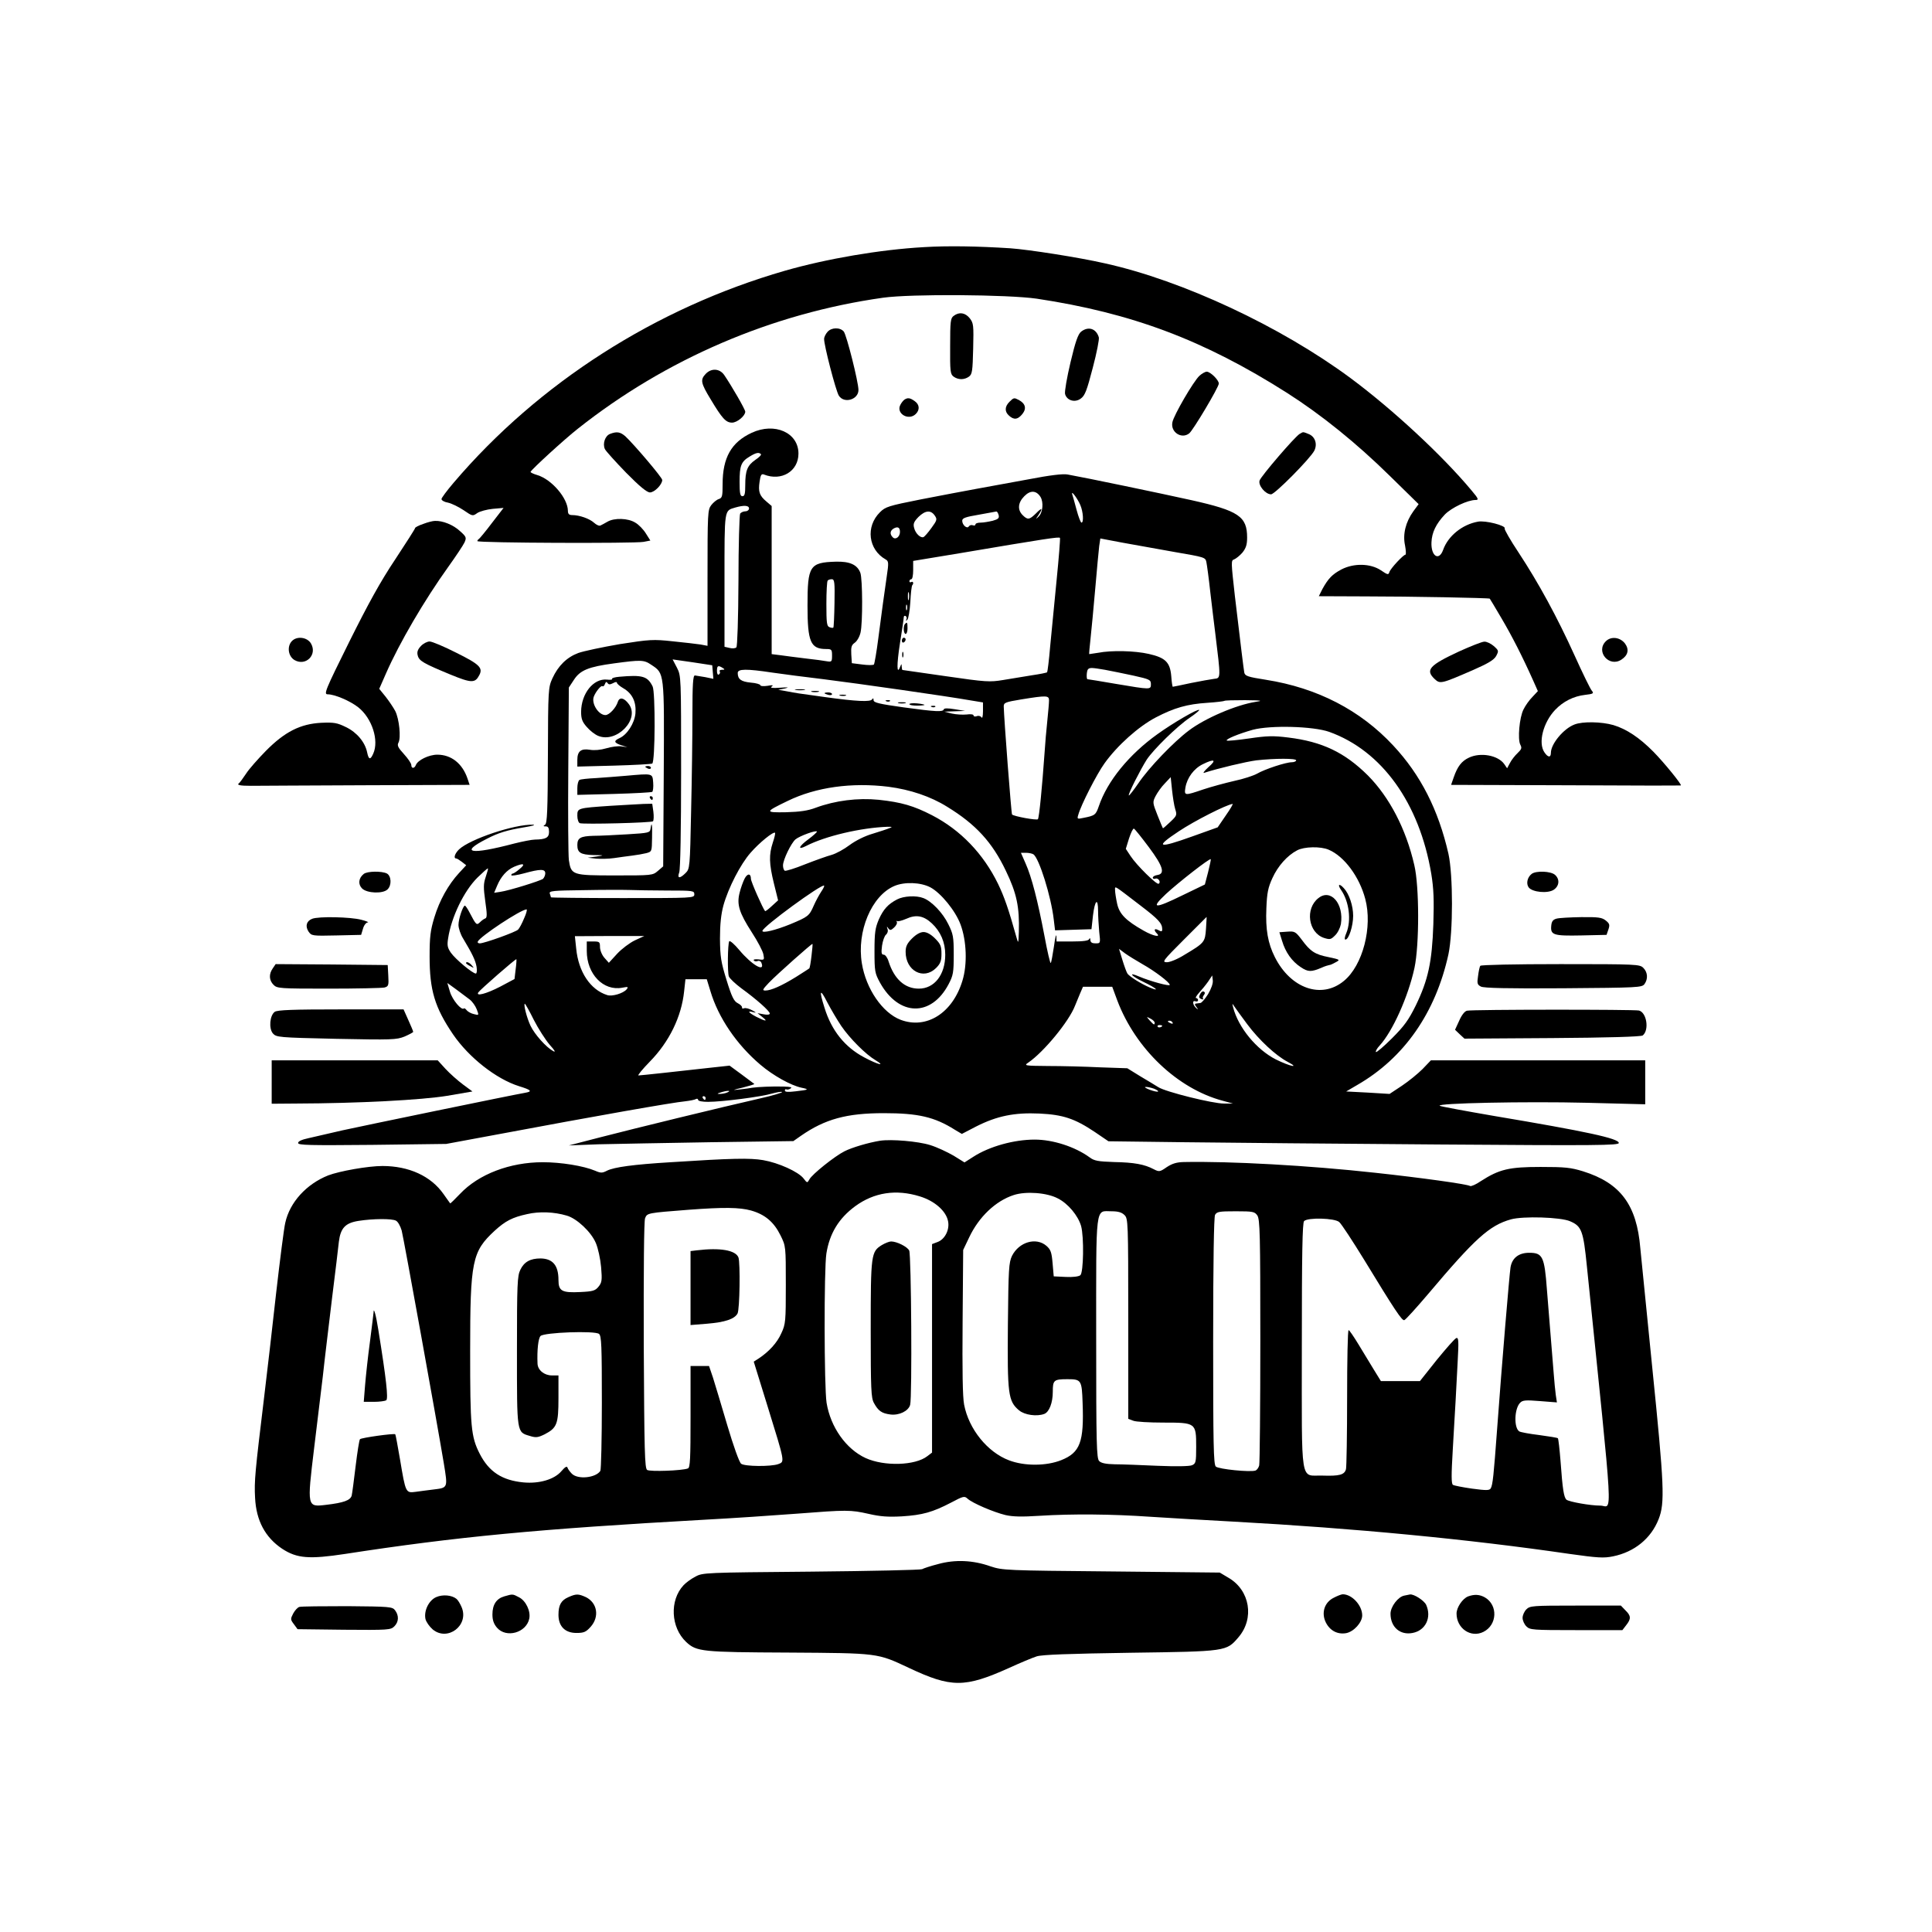 <?xml version="1.0" standalone="no"?>
<!DOCTYPE svg PUBLIC "-//W3C//DTD SVG 20010904//EN"
 "http://www.w3.org/TR/2001/REC-SVG-20010904/DTD/svg10.dtd">
<svg version="1.0" xmlns="http://www.w3.org/2000/svg"
 width="1024pt" height="1024pt" viewBox="0 0 1024 1024"
 preserveAspectRatio="xMidYMid meet">

<g transform="translate(0,1024) scale(0.1,-0.1)"
fill="#000000" stroke="none">
<path d="M4895 8930 c-230 -13 -512 -61 -735 -125 -683 -197 -1305 -594 -1756
-1124 -35 -41 -64 -80 -64 -86 0 -7 15 -16 34 -19 19 -4 56 -22 83 -40 47 -32
48 -33 73 -15 14 9 51 19 82 22 l57 5 -61 -79 c-33 -44 -65 -82 -69 -85 -5 -3
-9 -8 -9 -12 0 -10 834 -13 881 -4 l36 7 -24 38 c-13 21 -38 47 -56 57 -38 24
-111 26 -147 5 -14 -8 -30 -17 -37 -20 -7 -4 -22 3 -34 14 -24 22 -78 41 -116
41 -17 0 -23 6 -23 23 -1 67 -86 166 -162 189 -21 6 -37 14 -36 17 7 15 181
174 251 229 467 370 1029 611 1617 694 149 21 662 17 815 -5 504 -76 885 -219
1326 -499 182 -116 368 -266 546 -441 l152 -149 -28 -38 c-41 -57 -57 -122
-44 -181 5 -27 6 -49 2 -49 -11 0 -79 -73 -85 -92 -5 -16 -9 -15 -46 10 -55
36 -142 38 -208 4 -49 -26 -70 -48 -101 -104 l-19 -38 247 -1 c234 0 655 -8
659 -12 1 -1 29 -47 61 -102 55 -93 111 -202 170 -334 l24 -54 -29 -31 c-17
-17 -38 -47 -47 -66 -22 -42 -32 -159 -17 -187 9 -17 7 -24 -14 -44 -14 -13
-33 -37 -41 -53 l-15 -28 -15 22 c-33 47 -126 64 -188 34 -38 -18 -60 -46 -80
-104 l-14 -40 607 -2 c334 -2 609 -2 611 -1 6 4 -88 120 -145 178 -74 75 -143
121 -213 142 -63 18 -163 20 -206 3 -58 -22 -125 -103 -125 -150 0 -26 -15
-26 -34 2 -35 50 -7 159 57 226 42 44 97 72 158 79 44 5 48 8 36 22 -8 9 -49
93 -91 186 -93 205 -191 385 -297 546 -44 66 -77 124 -74 128 9 15 -103 44
-142 36 -83 -15 -158 -76 -184 -149 -22 -62 -65 -34 -62 39 2 53 24 98 71 148
35 36 121 77 163 77 18 0 15 7 -22 51 -156 187 -420 431 -641 595 -370 274
-890 517 -1301 608 -140 32 -404 73 -502 80 -172 11 -330 14 -460 6z"/>
<path d="M5055 8566 c-17 -12 -19 -28 -19 -161 -1 -134 1 -148 18 -161 25 -18
57 -18 82 0 17 13 19 29 22 148 3 124 2 135 -18 161 -24 30 -56 35 -85 13z"/>
<path d="M4386 8481 c-9 -10 -18 -27 -18 -37 -2 -29 62 -276 78 -301 28 -44
104 -21 104 30 0 42 -63 292 -78 310 -20 23 -65 22 -86 -2z"/>
<path d="M5730 8482 c-16 -13 -30 -52 -56 -162 -19 -80 -32 -155 -29 -168 9
-35 53 -48 84 -24 22 16 32 44 63 163 21 79 35 152 32 161 -14 47 -56 60 -94
30z"/>
<path d="M3740 8258 c-29 -31 -26 -48 27 -135 60 -100 80 -123 113 -123 27 0
70 36 70 58 0 12 -73 138 -112 195 -24 34 -68 37 -98 5z"/>
<path d="M6357 8248 c-32 -30 -136 -209 -143 -246 -11 -52 48 -91 89 -59 20
15 157 245 157 264 0 19 -45 63 -64 63 -8 0 -26 -10 -39 -22z"/>
<path d="M4794 8122 c-6 -4 -16 -16 -22 -28 -24 -46 44 -86 82 -48 22 22 20
50 -6 68 -25 18 -37 19 -54 8z"/>
<path d="M5350 8110 c-25 -25 -26 -52 -2 -73 26 -24 47 -21 71 9 23 29 16 55
-19 74 -25 13 -27 13 -50 -10z"/>
<path d="M3984 7946 c-108 -50 -154 -132 -154 -272 0 -64 -2 -73 -20 -79 -11
-3 -29 -18 -40 -32 -19 -25 -20 -39 -20 -386 l0 -360 -37 7 c-21 3 -87 11
-148 17 -103 11 -120 10 -280 -15 -93 -16 -192 -37 -220 -47 -61 -23 -106 -67
-137 -134 -22 -49 -23 -57 -24 -409 -1 -294 -4 -360 -15 -367 -11 -7 -10 -9 4
-9 12 0 17 -8 17 -29 0 -31 -17 -40 -75 -41 -16 0 -66 -10 -110 -21 -231 -61
-293 -50 -145 25 61 32 108 46 198 61 43 7 64 13 47 14 -97 3 -334 -76 -392
-131 -22 -21 -31 -48 -15 -48 4 0 17 -8 30 -18 l23 -18 -38 -41 c-57 -62 -104
-146 -131 -236 -21 -69 -25 -103 -25 -207 0 -178 27 -269 124 -412 84 -123
229 -237 350 -275 65 -20 73 -28 32 -35 -75 -13 -854 -174 -968 -199 -71 -17
-154 -35 -182 -42 -33 -7 -53 -16 -53 -25 0 -12 60 -13 393 -10 l392 5 275 51
c517 97 926 169 992 175 25 3 51 8 57 12 6 3 11 1 11 -4 0 -7 22 -11 53 -11
74 0 284 27 339 44 26 7 50 11 53 8 3 -3 -50 -19 -117 -34 -211 -48 -665 -159
-843 -205 l-170 -44 155 6 c85 2 353 7 595 11 l440 6 40 28 c128 89 243 120
439 120 183 0 269 -20 377 -88 l37 -22 77 40 c109 55 201 74 334 68 126 -6
188 -27 294 -98 l72 -49 400 -5 c220 -3 829 -8 1353 -12 834 -6 952 -5 952 8
0 24 -172 61 -660 143 -151 26 -281 50 -289 54 -24 14 456 24 780 16 l309 -8
0 117 0 116 -568 0 -568 0 -44 -46 c-25 -25 -74 -65 -110 -89 l-65 -43 -115 7
-115 6 58 34 c249 143 416 383 484 693 25 118 25 420 0 533 -53 232 -147 418
-293 574 -174 187 -402 305 -674 348 -96 15 -111 20 -115 38 -4 23 -18 137
-50 407 -20 179 -21 188 -4 193 10 4 30 20 44 36 19 24 25 42 25 80 0 112 -45
142 -295 198 -162 36 -565 120 -656 136 -24 5 -96 -4 -205 -25 -93 -17 -218
-40 -279 -51 -60 -11 -193 -36 -295 -56 -171 -34 -187 -39 -216 -68 -77 -76
-62 -198 30 -250 16 -9 17 -17 6 -90 -15 -106 -25 -174 -45 -330 -9 -71 -20
-133 -23 -137 -4 -4 -32 -4 -62 0 l-55 7 -3 47 c-2 38 1 49 18 61 12 8 26 32
31 54 12 51 11 285 -1 317 -16 43 -56 61 -130 59 -139 -4 -150 -22 -150 -233
0 -192 16 -230 99 -230 29 0 31 -3 31 -35 0 -32 -2 -34 -27 -30 -16 3 -66 10
-113 15 -47 6 -106 13 -132 17 l-48 6 0 393 0 392 -28 24 c-37 31 -44 52 -36
105 5 36 10 43 23 38 93 -37 183 17 183 111 0 111 -126 167 -248 110z m49
-113 c4 -3 -9 -17 -29 -30 -43 -30 -54 -57 -54 -134 0 -46 -3 -59 -15 -59 -12
0 -15 15 -15 76 0 86 8 107 53 134 34 21 49 24 60 13z m1482 -227 c17 -28 12
-83 -10 -104 -17 -16 -17 -16 -1 8 25 38 19 42 -13 9 -35 -34 -44 -36 -71 -9
-28 28 -25 66 9 100 32 33 64 31 86 -4z m211 -43 c15 -35 19 -93 6 -93 -4 0
-16 30 -26 68 -10 37 -20 74 -23 82 -7 25 28 -22 43 -57z m-1756 -18 c0 -8 -9
-15 -19 -15 -11 0 -23 -6 -28 -12 -4 -7 -9 -168 -9 -356 -1 -206 -6 -348 -11
-353 -6 -6 -22 -7 -37 -3 l-26 6 0 353 c0 383 -2 367 57 385 45 13 73 12 73
-5z m984 -37 c14 -20 13 -25 -17 -66 -18 -25 -37 -47 -43 -49 -16 -5 -42 20
-49 49 -6 22 -1 33 23 58 36 35 65 38 86 8z m339 2 c4 -16 -2 -22 -31 -30 -21
-5 -49 -10 -64 -10 -16 0 -28 -4 -28 -10 0 -5 -6 -7 -14 -4 -8 3 -17 0 -21 -6
-9 -15 -35 7 -35 30 0 14 17 20 88 32 48 9 90 16 93 17 4 0 9 -8 12 -19z
m-523 -89 c0 -26 -23 -44 -38 -29 -17 17 -15 35 5 47 22 12 33 5 33 -18z m830
-258 c-12 -120 -27 -277 -34 -350 -6 -73 -14 -134 -16 -136 -3 -3 -39 -10 -80
-16 -41 -7 -110 -18 -152 -25 -72 -12 -91 -11 -305 20 -125 18 -229 33 -230
33 -2 1 -3 9 -4 19 0 15 -1 15 -8 -2 -18 -47 -19 10 -1 125 11 68 20 130 20
137 0 7 5 10 10 7 6 -4 7 -12 4 -18 -5 -9 -4 -9 5 -2 6 6 13 48 16 94 2 46 7
86 10 89 9 9 5 23 -5 17 -5 -3 -10 -1 -10 4 0 6 5 11 10 11 6 0 10 22 10 48
l0 49 248 41 c455 77 527 88 530 81 2 -5 -6 -106 -18 -226z m627 151 c157 -27
162 -28 167 -53 3 -14 13 -87 21 -161 9 -74 20 -171 26 -215 30 -244 30 -239
-6 -243 -16 -2 -72 -12 -122 -22 -51 -11 -94 -20 -97 -20 -2 0 -6 25 -8 55 -6
75 -31 99 -119 119 -74 17 -198 20 -269 6 -25 -4 -46 -7 -47 -7 -1 1 2 38 7
82 5 44 16 163 25 265 9 102 18 203 21 226 l6 40 116 -22 c65 -12 190 -34 279
-50z m-1804 -270 c-1 -69 -4 -128 -6 -130 -2 -3 -12 -2 -21 2 -14 5 -16 24
-16 123 0 65 3 121 7 124 3 4 13 7 22 7 14 0 16 -17 14 -126z m394 19 c-3 -10
-5 -2 -5 17 0 19 2 27 5 18 2 -10 2 -26 0 -35z m-10 -55 c-3 -7 -5 -2 -5 12 0
14 2 19 5 13 2 -7 2 -19 0 -25z m-1029 -330 l3 -36 -43 9 c-24 4 -49 8 -55 9
-10 0 -13 -48 -13 -208 0 -115 -3 -345 -7 -512 -6 -299 -7 -305 -29 -327 -31
-31 -46 -30 -34 3 6 15 10 227 10 533 0 507 0 508 -22 552 l-23 44 105 -15
105 -16 3 -36z m-327 39 c71 -47 70 -35 67 -580 l-3 -489 -28 -24 c-28 -24
-31 -24 -228 -24 -227 0 -232 2 -244 82 -3 24 -5 239 -3 479 l3 435 27 41 c33
51 78 69 213 87 141 19 158 19 196 -7z m379 -17 c13 -8 12 -10 -3 -10 -10 0
-16 -4 -12 -9 3 -5 1 -12 -5 -16 -6 -4 -10 5 -10 19 0 28 6 31 30 16z m2026
-10 c32 -6 101 -20 152 -31 85 -19 92 -22 92 -45 0 -30 0 -30 -184 1 -81 14
-149 25 -152 25 -7 0 -5 46 3 53 9 9 19 9 89 -3z m-1762 -15 c55 -8 178 -24
271 -35 177 -22 660 -91 778 -112 l67 -11 0 -46 c0 -28 -4 -41 -8 -33 -5 7
-16 10 -25 6 -9 -3 -17 -2 -17 4 0 6 -16 8 -37 5 -21 -2 -56 0 -78 5 l-40 10
55 2 55 2 -55 9 c-37 6 -56 6 -58 -1 -5 -14 -38 -13 -214 11 -129 18 -158 25
-158 38 0 11 -3 12 -8 4 -9 -14 -81 -11 -247 12 -154 21 -152 21 -205 31 l-45
8 35 7 c25 6 18 7 -25 4 -43 -3 -55 -1 -45 6 11 8 5 9 -22 4 -21 -3 -38 -2
-38 3 0 5 -23 12 -51 14 -51 5 -69 18 -69 51 0 22 44 23 184 2z m1466 -147 c0
-13 -4 -61 -9 -108 -5 -47 -12 -125 -15 -175 -12 -170 -28 -340 -35 -347 -6
-7 -127 15 -137 25 -4 4 -43 513 -44 573 0 20 9 23 93 37 135 22 147 21 147
-5z m1095 -8 c-102 -16 -267 -86 -354 -152 -79 -59 -212 -197 -267 -279 -26
-38 -49 -67 -51 -65 -6 5 62 138 95 190 36 54 160 176 228 222 30 20 52 39 50
41 -7 8 -139 -69 -221 -128 -151 -108 -266 -249 -311 -382 -16 -46 -20 -50
-82 -62 -32 -7 -34 -6 -27 16 14 52 98 216 139 273 68 95 180 195 271 243 100
52 167 71 275 78 46 3 86 8 89 10 2 3 52 4 110 4 89 -1 98 -3 56 -9z m390
-159 c279 -100 478 -377 541 -752 13 -80 15 -138 11 -268 -7 -199 -27 -294
-93 -430 -38 -77 -61 -109 -126 -174 -43 -43 -82 -76 -85 -73 -4 3 5 19 19 34
69 75 152 260 185 412 26 122 26 432 -1 545 -44 192 -132 360 -246 475 -123
122 -242 179 -422 201 -80 10 -113 9 -208 -5 -62 -9 -115 -14 -118 -11 -7 7
63 36 138 57 94 25 320 19 405 -11z m-175 -151 c0 -5 -11 -10 -23 -10 -32 0
-144 -37 -185 -61 -18 -10 -72 -28 -120 -38 -48 -11 -122 -31 -164 -45 -100
-34 -102 -34 -95 10 9 52 45 101 93 124 61 30 74 23 29 -16 -22 -20 -32 -34
-22 -30 74 24 222 59 276 66 100 11 211 11 211 0z m-641 -259 c10 -31 8 -35
-26 -67 -20 -19 -37 -34 -39 -34 -1 0 -14 31 -29 69 -26 66 -27 69 -10 102 10
19 31 49 49 67 l31 33 7 -68 c4 -37 11 -83 17 -102z m-1520 119 c115 -15 223
-51 311 -106 152 -93 239 -188 311 -339 58 -120 73 -193 69 -325 -2 -61 -3
-63 -12 -30 -43 154 -65 216 -98 285 -78 160 -199 286 -350 364 -97 50 -162
69 -283 82 -111 11 -230 -4 -333 -42 -42 -16 -84 -22 -157 -24 -115 -2 -114 1
8 60 150 73 339 99 534 75z m1788 -152 l-43 -63 -134 -48 c-184 -66 -202 -59
-72 27 84 56 252 141 285 145 4 1 -12 -27 -36 -61z m-1782 -67 c-11 -5 -51
-18 -90 -30 -42 -12 -91 -37 -122 -60 -29 -22 -71 -45 -95 -52 -23 -6 -87 -29
-141 -50 -54 -22 -103 -37 -108 -34 -5 4 -9 16 -9 28 0 30 43 118 66 138 21
18 114 52 114 41 -1 -4 -21 -22 -45 -40 -52 -38 -60 -60 -13 -36 103 53 291
97 433 102 25 0 26 -1 10 -7z m1374 -101 c76 -102 88 -142 44 -148 -13 -2 -23
-8 -23 -14 0 -5 6 -8 14 -5 15 6 31 -19 17 -27 -10 -7 -117 98 -149 147 l-25
38 17 55 c10 30 21 54 26 52 5 -2 40 -46 79 -98z m-1993 24 c-21 -64 -20 -111
6 -217 l22 -89 -33 -30 c-18 -17 -34 -29 -36 -27 -11 12 -75 156 -75 171 0 30
-19 30 -34 0 -8 -16 -20 -49 -26 -74 -16 -62 -2 -106 65 -210 30 -46 58 -99
61 -116 6 -30 5 -31 -25 -27 -17 2 -29 0 -26 -5 3 -5 12 -7 20 -4 8 4 18 -1
21 -10 20 -52 -52 -10 -118 69 -25 30 -49 51 -53 46 -8 -15 -10 -163 -2 -186
4 -11 34 -39 66 -63 80 -58 151 -121 151 -134 0 -6 -13 -8 -32 -4 l-33 6 25
-20 c32 -25 20 -25 -30 0 -44 23 -52 35 -17 25 17 -4 16 -2 -6 10 -16 9 -35
14 -43 11 -7 -3 -13 -1 -11 4 1 6 -9 16 -23 23 -20 10 -32 34 -59 122 -30 97
-34 123 -35 220 0 77 6 130 18 175 26 94 91 220 144 280 46 53 121 114 130
106 2 -3 -3 -26 -12 -52z m2947 -38 c82 -35 162 -143 193 -260 40 -149 -13
-353 -113 -435 -118 -98 -282 -41 -366 126 -37 73 -50 147 -45 259 3 81 9 110
32 160 29 64 79 120 131 147 37 20 125 22 168 3z m-1566 -24 c30 -19 94 -223
108 -345 l7 -58 96 3 97 3 8 73 c10 82 27 97 27 23 0 -26 3 -76 6 -110 7 -61
7 -61 -20 -61 -18 0 -26 5 -27 18 0 10 -3 12 -6 5 -3 -9 -31 -13 -89 -13 l-84
0 -1 28 c-1 15 -7 -10 -13 -55 -7 -46 -14 -85 -17 -87 -3 -3 -18 61 -33 142
-36 189 -68 313 -100 385 l-25 57 27 0 c15 0 33 -4 39 -8z m926 -95 l-17 -65
-116 -56 c-153 -75 -174 -73 -90 6 66 61 231 190 237 184 2 -2 -5 -32 -14 -69z
m-3648 18 c-16 -14 -33 -25 -37 -25 -5 0 -8 -4 -8 -9 0 -4 30 0 67 10 87 24
113 24 113 0 0 -10 -6 -23 -12 -29 -15 -11 -178 -62 -226 -69 l-33 -5 16 38
c20 48 51 83 90 100 49 21 63 16 30 -11z m-181 -44 c-12 -36 -12 -55 -2 -128
10 -69 10 -87 0 -91 -7 -2 -19 -11 -28 -20 -18 -17 -20 -16 -55 51 -10 20 -22
37 -25 37 -10 0 -34 -70 -34 -102 0 -18 11 -51 25 -73 49 -82 65 -115 71 -150
3 -20 1 -35 -4 -35 -17 0 -108 76 -132 110 -18 26 -21 39 -15 76 17 113 84
252 156 323 29 28 53 50 55 48 2 -1 -4 -22 -12 -46z m2357 -54 c56 -30 133
-124 160 -197 32 -86 37 -211 10 -298 -52 -172 -191 -259 -328 -207 -96 37
-183 164 -205 299 -28 169 51 358 172 410 54 23 139 20 191 -7z m-579 -24
c-10 -15 -28 -48 -39 -73 -24 -55 -30 -59 -123 -98 -81 -33 -150 -49 -149 -36
1 22 315 251 327 240 2 -3 -5 -17 -16 -33z m1692 -72 c96 -73 116 -95 116
-126 0 -13 -4 -14 -20 -5 -22 12 -27 1 -8 -18 22 -22 -21 -13 -70 15 -96 54
-129 89 -141 143 -6 28 -11 60 -11 72 0 24 -11 30 134 -81z m-2506 79 c135 0
142 -1 142 -20 0 -20 -7 -20 -380 -20 -209 0 -380 2 -380 4 0 2 -3 11 -6 20
-5 14 16 16 178 18 100 2 210 2 243 1 33 -1 124 -3 203 -3z m-760 -147 c-11
-27 -25 -53 -32 -60 -12 -13 -179 -73 -203 -73 -8 0 -13 4 -11 9 10 26 229
171 259 171 4 0 -1 -21 -13 -47z m3614 -55 c-5 -71 -7 -75 -113 -138 -36 -23
-78 -40 -94 -40 -28 0 -22 8 90 120 66 66 120 120 120 120 1 0 -1 -28 -3 -62z
m-3027 -62 c-27 -13 -70 -45 -94 -71 l-44 -48 -24 27 c-13 15 -23 40 -23 57 0
27 -3 29 -35 29 l-35 0 0 -50 c0 -123 88 -214 188 -195 31 6 34 5 23 -9 -18
-21 -77 -39 -103 -30 -89 28 -152 123 -164 246 l-7 66 184 1 184 0 -50 -23z
m936 -83 c-4 -35 -9 -64 -12 -66 -2 -2 -34 -22 -70 -45 -76 -47 -133 -72 -162
-72 -18 0 -16 5 18 41 42 44 228 209 231 206 2 -1 -1 -30 -5 -64z m1754 -43
c66 -37 145 -97 145 -110 0 -9 -103 19 -162 44 -62 27 -43 3 22 -28 67 -32 92
-54 34 -30 -45 19 -110 59 -119 75 -4 6 -16 38 -26 71 l-18 59 32 -24 c18 -13
59 -38 92 -57z m-3322 -28 l-6 -51 -77 -41 c-74 -38 -129 -52 -115 -30 9 14
199 180 202 176 1 -1 0 -25 -4 -54z m3670 -131 c-16 -25 -34 -47 -41 -47 -7
-1 -17 -2 -23 -3 -8 -1 -7 -7 2 -18 11 -15 11 -16 -1 -6 -19 17 -22 43 -4 36
8 -3 14 0 14 6 0 6 -5 11 -10 11 -6 0 1 12 15 28 14 15 36 42 48 59 l22 33 3
-26 c2 -16 -8 -44 -25 -73z m-2638 17 c42 -142 140 -285 265 -391 68 -58 162
-110 218 -122 43 -9 39 -11 -30 -19 -41 -5 -58 -4 -58 4 0 6 4 9 8 6 4 -2 14
-1 22 5 11 6 0 9 -35 10 -56 2 -142 -2 -167 -6 -9 -2 -38 -6 -65 -9 -45 -5
-44 -4 15 10 35 9 62 17 60 19 -2 2 -32 24 -67 50 l-64 47 -101 -11 c-160 -18
-370 -41 -382 -41 -6 0 21 33 60 73 103 105 168 238 182 373 l7 64 56 0 57 0
19 -62z m-1275 -46 c14 -11 30 -34 37 -52 12 -32 12 -32 -15 -25 -15 3 -32 13
-38 20 -6 8 -13 13 -15 10 -13 -12 -61 45 -74 88 l-14 47 47 -34 c26 -19 58
-44 72 -54z m3432 -5 c97 -256 319 -467 558 -531 l55 -15 -47 0 c-57 -1 -311
62 -349 87 -15 9 -58 36 -96 58 l-68 42 -145 5 c-80 4 -203 7 -275 7 -125 1
-129 2 -105 18 81 55 216 218 248 302 6 14 17 42 26 63 l16 37 78 0 77 0 27
-73z m-1463 -135 c45 -66 130 -151 181 -181 58 -35 13 -24 -60 15 -102 54
-173 142 -210 263 -30 94 -24 105 15 28 20 -38 53 -94 74 -125z m-1630 33 c24
-47 62 -106 84 -132 28 -31 34 -42 19 -34 -37 20 -98 88 -120 134 -20 42 -39
117 -30 117 2 0 24 -38 47 -85z m3782 -24 c62 -83 151 -166 214 -199 68 -36
12 -24 -63 13 -102 52 -198 168 -226 275 -6 23 -5 23 6 6 7 -11 38 -53 69 -95z
m-491 9 c0 -15 -5 -12 -26 11 -19 22 -19 22 4 10 12 -6 22 -16 22 -21z m95 0
c3 -6 -1 -7 -9 -4 -18 7 -21 14 -7 14 6 0 13 -4 16 -10z m-55 -16 c0 -8 -19
-13 -24 -6 -3 5 1 9 9 9 8 0 15 -2 15 -3z m-44 -334 c15 -6 25 -13 22 -15 -3
-3 -22 1 -44 9 -21 8 -31 15 -22 15 9 1 29 -4 44 -9z m-2261 -20 c-11 -5 -29
-8 -40 -8 -16 0 -15 2 5 8 34 11 60 11 35 0z m-115 -30 c0 -5 -2 -10 -4 -10
-3 0 -8 5 -11 10 -3 6 -1 10 4 10 6 0 11 -4 11 -10z"/>
<path d="M4797 6933 c-11 -10 -8 -53 3 -53 6 0 10 14 10 30 0 31 -2 35 -13 23z"/>
<path d="M4780 6844 c0 -8 5 -12 10 -9 6 3 10 10 10 16 0 5 -4 9 -10 9 -5 0
-10 -7 -10 -16z"/>
<path d="M4782 6770 c0 -14 2 -19 5 -12 2 6 2 18 0 25 -3 6 -5 1 -5 -13z"/>
<path d="M3282 6653 c-23 -2 -40 -7 -38 -11 3 -5 -10 -6 -27 -4 -72 7 -136
-74 -137 -170 0 -38 6 -54 30 -81 16 -19 43 -40 60 -47 98 -41 223 88 163 168
-25 34 -49 39 -58 13 -10 -33 -46 -71 -66 -71 -37 0 -75 61 -62 97 10 27 40
63 46 56 4 -3 10 2 13 11 5 13 9 14 14 6 6 -9 13 -9 29 -1 12 7 21 8 21 2 0
-5 15 -18 34 -29 48 -28 69 -73 64 -133 -5 -53 -44 -113 -84 -131 -33 -15 -30
-25 9 -38 l32 -10 -31 4 c-17 3 -53 -2 -80 -10 -30 -9 -64 -12 -87 -8 -48 8
-67 -8 -67 -54 l0 -35 193 5 c107 3 198 8 204 11 16 10 17 380 2 409 -27 54
-53 62 -177 51z"/>
<path d="M3420 6176 c0 -2 7 -6 15 -10 8 -3 15 -1 15 4 0 6 -7 10 -15 10 -8 0
-15 -2 -15 -4z"/>
<path d="M3315 6128 c-44 -4 -114 -9 -156 -12 -42 -2 -82 -6 -88 -10 -6 -4
-11 -23 -11 -43 l0 -36 194 5 c107 3 198 8 203 11 4 3 7 25 5 49 -4 50 0 49
-147 36z"/>
<path d="M3445 6010 c3 -5 8 -10 11 -10 2 0 4 5 4 10 0 6 -5 10 -11 10 -5 0
-7 -4 -4 -10z"/>
<path d="M3235 5969 c-175 -12 -175 -12 -175 -53 0 -19 6 -36 13 -39 20 -7
380 2 388 10 4 5 5 27 2 51 l-6 42 -46 -1 c-25 -1 -104 -6 -176 -10z"/>
<path d="M3448 5848 c-3 -22 -9 -23 -123 -30 -66 -4 -147 -8 -180 -8 -68 -2
-85 -11 -85 -49 0 -40 17 -51 85 -53 60 -1 60 -1 15 -8 l-45 -6 45 -5 c25 -2
68 -1 95 3 28 4 70 10 95 13 25 3 59 9 75 13 30 8 30 9 31 80 2 72 -2 93 -8
50z"/>
<path d="M4218 6583 c12 -2 32 -2 45 0 12 2 2 4 -23 4 -25 0 -35 -2 -22 -4z"/>
<path d="M4303 6573 c9 -2 25 -2 35 0 9 3 1 5 -18 5 -19 0 -27 -2 -17 -5z"/>
<path d="M4370 6566 c0 -2 9 -6 20 -9 11 -3 20 -1 20 4 0 5 -9 9 -20 9 -11 0
-20 -2 -20 -4z"/>
<path d="M4453 6553 c9 -2 23 -2 30 0 6 3 -1 5 -18 5 -16 0 -22 -2 -12 -5z"/>
<path d="M4698 6523 c7 -3 16 -2 19 1 4 3 -2 6 -13 5 -11 0 -14 -3 -6 -6z"/>
<path d="M4763 6513 c9 -2 25 -2 35 0 9 3 1 5 -18 5 -19 0 -27 -2 -17 -5z"/>
<path d="M4820 6508 c0 -5 18 -8 40 -8 22 0 40 2 40 4 0 2 -18 6 -40 8 -22 2
-40 0 -40 -4z"/>
<path d="M4938 6493 c7 -3 16 -2 19 1 4 3 -2 6 -13 5 -11 0 -14 -3 -6 -6z"/>
<path d="M7108 5523 c43 -62 55 -162 28 -228 -9 -20 -11 -35 -5 -35 18 0 41
73 41 126 0 53 -21 116 -49 146 -25 28 -36 21 -15 -9z"/>
<path d="M6988 5480 c-72 -56 -54 -183 29 -211 32 -10 37 -9 59 13 14 13 27
40 31 60 17 108 -54 190 -119 138z"/>
<path d="M6823 5302 l-42 -3 14 -45 c18 -61 52 -109 99 -140 39 -26 55 -27
113 -2 15 7 33 12 38 13 6 0 21 7 35 15 24 13 23 14 -38 27 -72 14 -97 30
-143 93 -32 42 -37 45 -76 42z"/>
<path d="M2470 5135 c0 -2 10 -10 23 -16 20 -11 21 -11 8 4 -13 16 -31 23 -31
12z"/>
<path d="M4755 5473 c-48 -25 -72 -51 -97 -106 -19 -45 -23 -69 -23 -167 0
-109 2 -118 29 -168 100 -180 272 -183 364 -8 24 46 27 61 27 156 0 95 -3 110
-29 162 -29 60 -89 122 -132 138 -38 15 -105 11 -139 -7z m184 -127 c46 -43
71 -100 71 -166 0 -107 -58 -180 -140 -180 -74 0 -130 50 -160 143 -6 21 -18
37 -26 37 -12 0 -14 9 -9 48 4 26 13 52 21 58 8 7 12 19 8 30 -5 15 -4 16 4 4
9 -12 14 -12 31 4 11 10 18 24 14 30 -3 6 -3 8 1 4 4 -3 26 2 49 12 52 24 92
17 136 -24z"/>
<path d="M4834 5266 c-26 -26 -34 -42 -34 -71 0 -101 95 -151 161 -86 24 24
29 38 29 76 0 40 -5 52 -34 81 -22 22 -44 34 -61 34 -17 0 -39 -12 -61 -34z"/>
<path d="M6361 4971 c-8 -15 -7 -20 6 -26 10 -3 14 -3 10 1 -4 4 -2 13 4 20 6
8 7 14 0 18 -6 4 -15 -2 -20 -13z"/>
<path d="M3233 7940 c-26 -10 -40 -52 -27 -80 5 -11 56 -67 112 -125 73 -74
111 -105 127 -105 24 0 65 42 65 66 0 13 -148 187 -196 232 -27 23 -45 26 -81
12z"/>
<path d="M6888 7940 c-26 -16 -204 -223 -212 -247 -8 -26 31 -73 61 -73 20 0
206 188 229 231 18 36 4 76 -31 89 -31 12 -26 12 -47 0z"/>
<path d="M2243 7463 c-24 -8 -43 -18 -43 -22 0 -4 -48 -79 -106 -167 -77 -115
-143 -235 -243 -436 -128 -258 -136 -278 -114 -278 37 0 119 -35 162 -69 73
-58 111 -176 79 -246 -15 -34 -24 -32 -32 7 -11 54 -54 106 -112 134 -47 23
-63 26 -132 23 -110 -6 -192 -47 -293 -149 -42 -43 -90 -97 -105 -121 -16 -24
-33 -47 -37 -50 -14 -10 4 -14 63 -14 30 0 303 2 607 3 l552 2 -11 33 c-27 80
-86 127 -160 127 -45 0 -104 -29 -114 -55 -8 -20 -24 -19 -24 0 0 9 -18 35
-39 58 -32 35 -37 46 -29 61 14 26 4 125 -17 167 -10 19 -33 53 -51 76 l-34
42 36 82 c71 162 204 389 331 566 40 56 78 113 85 128 11 25 10 30 -24 60 -35
33 -92 56 -133 54 -11 0 -39 -7 -62 -16z"/>
<path d="M1546 6841 c-26 -29 -18 -81 16 -100 59 -33 120 28 87 87 -19 35 -76
43 -103 13z"/>
<path d="M8511 6841 c-55 -55 18 -140 83 -97 35 23 42 53 19 85 -26 34 -74 40
-102 12z"/>
<path d="M2231 6816 c-17 -18 -22 -32 -17 -50 7 -29 30 -42 175 -102 110 -45
129 -45 151 -3 21 39 2 58 -121 119 -65 33 -129 60 -142 60 -13 0 -34 -11 -46
-24z"/>
<path d="M7733 6787 c-157 -73 -180 -98 -129 -146 29 -27 34 -26 202 47 82 36
112 54 124 75 14 27 14 29 -13 53 -15 13 -38 24 -50 23 -12 0 -72 -24 -134
-52z"/>
<path d="M1928 5608 c-28 -22 -31 -55 -9 -77 26 -26 111 -29 135 -5 23 22 20
71 -3 84 -27 14 -104 13 -123 -2z"/>
<path d="M8118 5608 c-23 -18 -30 -51 -16 -71 19 -26 101 -34 133 -13 30 20
33 56 7 79 -22 20 -101 23 -124 5z"/>
<path d="M1654 5370 c-30 -12 -37 -39 -19 -67 16 -23 18 -24 148 -21 l131 3
10 33 c5 18 16 32 25 33 9 0 -6 7 -34 14 -55 15 -228 19 -261 5z"/>
<path d="M8250 5371 c-19 -5 -26 -15 -28 -37 -5 -50 11 -55 159 -52 l134 3 10
29 c8 24 6 31 -14 47 -20 16 -39 19 -130 18 -58 -1 -117 -4 -131 -8z"/>
<path d="M1446 5108 c-22 -31 -20 -64 4 -88 19 -19 33 -20 293 -20 149 0 282
3 295 6 21 6 23 11 20 63 l-3 56 -297 3 -297 2 -15 -22z"/>
<path d="M7846 5121 c-4 -5 -9 -30 -12 -54 -6 -39 -4 -46 15 -56 15 -8 141
-11 437 -9 398 3 416 4 430 22 20 28 17 63 -6 86 -19 19 -33 20 -439 20 -244
0 -422 -4 -425 -9z"/>
<path d="M1456 4877 c-26 -19 -32 -87 -10 -114 19 -21 27 -22 336 -29 296 -6
319 -5 362 12 25 11 46 22 46 25 0 4 -12 32 -26 63 l-25 56 -333 0 c-255 0
-336 -3 -350 -13z"/>
<path d="M7775 4883 c-12 -3 -28 -23 -41 -53 l-22 -48 25 -24 25 -23 466 3
c288 2 471 7 479 14 35 29 21 121 -20 132 -25 6 -881 6 -912 -1z"/>
<path d="M1440 4505 l0 -115 128 1 c332 1 668 19 802 41 l134 23 -50 37 c-28
21 -70 58 -93 83 l-41 45 -440 0 -440 0 0 -115z"/>
<path d="M4665 4194 c-62 -10 -150 -36 -189 -56 -52 -26 -172 -122 -186 -149
-11 -20 -12 -20 -31 5 -28 36 -133 83 -214 97 -70 12 -165 10 -490 -11 -198
-12 -300 -26 -338 -45 -25 -13 -33 -13 -63 0 -62 26 -181 45 -277 45 -174 0
-340 -63 -439 -168 -28 -29 -51 -52 -52 -50 -2 2 -17 24 -35 49 -67 96 -184
149 -324 149 -76 0 -228 -27 -288 -50 -115 -46 -203 -142 -227 -251 -7 -29
-28 -196 -48 -369 -19 -173 -48 -423 -64 -555 -48 -397 -53 -444 -48 -534 6
-121 54 -210 144 -270 78 -51 143 -56 334 -27 590 91 1023 132 1900 181 151 8
372 23 490 32 270 21 287 21 385 -1 61 -14 102 -17 175 -13 110 7 163 22 261
73 64 34 71 36 87 21 26 -24 139 -72 201 -87 39 -9 88 -10 180 -4 175 11 386
9 586 -5 94 -6 294 -18 445 -26 639 -35 1245 -93 1779 -171 149 -21 181 -23
230 -13 114 23 202 95 242 197 34 86 30 177 -34 807 -31 308 -59 592 -63 630
-19 229 -105 345 -304 407 -65 20 -96 23 -225 23 -166 0 -218 -12 -316 -75
-26 -18 -52 -29 -57 -26 -16 10 -262 44 -502 70 -354 39 -770 62 -1016 57 -38
-1 -61 -8 -90 -27 -36 -25 -40 -26 -69 -11 -49 26 -104 36 -210 38 -85 3 -105
6 -130 25 -77 56 -194 94 -291 94 -109 0 -240 -36 -325 -91 l-47 -30 -58 36
c-33 19 -88 45 -124 56 -64 20 -205 32 -265 23z m210 -295 c79 -24 140 -78
150 -132 9 -45 -17 -96 -56 -110 l-29 -11 0 -552 0 -553 -25 -19 c-64 -50
-228 -55 -327 -10 -104 48 -186 164 -207 293 -13 83 -14 709 -1 791 17 107 66
187 153 251 100 73 216 91 342 52z m732 -11 c54 -27 107 -91 123 -146 16 -58
13 -247 -4 -261 -9 -7 -40 -11 -78 -9 l-63 3 -6 69 c-5 59 -10 73 -33 93 -55
47 -145 20 -182 -53 -17 -36 -19 -67 -22 -367 -3 -366 1 -403 59 -452 30 -25
94 -34 134 -19 26 10 45 59 45 117 0 62 5 67 78 67 73 0 76 -5 80 -125 8 -208
-13 -264 -113 -304 -80 -32 -196 -32 -277 -1 -114 43 -213 165 -238 295 -8 41
-10 181 -8 440 l3 380 32 67 c51 108 140 193 236 224 64 21 176 13 234 -18z
m-1626 -64 c74 -21 121 -61 156 -132 28 -57 28 -57 28 -262 0 -194 -1 -208
-24 -257 -22 -50 -66 -98 -121 -134 l-25 -16 74 -239 c92 -297 91 -291 56
-304 -38 -14 -178 -13 -197 2 -10 8 -41 95 -73 203 -31 105 -65 218 -76 253
l-21 62 -49 0 -49 0 0 -269 c0 -222 -2 -270 -14 -274 -30 -12 -201 -18 -216
-8 -13 9 -15 96 -18 659 -1 401 1 659 7 675 11 28 12 28 231 45 187 14 269 13
331 -4z m-977 -27 c53 -15 129 -86 154 -145 12 -28 24 -84 28 -128 6 -70 4
-82 -14 -104 -17 -21 -30 -25 -95 -28 -99 -5 -117 5 -117 64 0 77 -30 113 -95
114 -54 0 -87 -18 -107 -60 -16 -32 -18 -74 -18 -430 0 -441 -2 -430 69 -451
32 -10 43 -8 78 9 65 34 73 54 73 192 l0 120 -35 0 c-40 0 -75 28 -76 63 -3
72 4 134 16 146 19 19 288 29 310 11 13 -11 15 -61 15 -364 0 -193 -4 -356 -8
-362 -24 -37 -119 -47 -151 -15 -10 10 -21 25 -23 32 -3 10 -13 4 -32 -18 -37
-44 -117 -68 -202 -60 -113 11 -182 56 -231 151 -47 92 -51 143 -51 545 0 478
10 527 130 638 57 52 94 71 172 88 64 15 143 12 210 -8z m2956 3 c19 -19 20
-33 20 -550 l0 -530 26 -10 c14 -6 86 -10 160 -10 172 0 174 -1 174 -128 0
-83 -2 -89 -22 -98 -14 -6 -85 -7 -183 -3 -88 4 -190 8 -227 8 -46 1 -71 6
-82 17 -14 14 -16 87 -16 651 0 723 -6 673 82 673 35 0 54 -6 68 -20z m704 -2
c14 -20 16 -99 16 -663 0 -352 -3 -650 -6 -662 -3 -12 -12 -24 -19 -27 -27
-10 -196 7 -211 21 -12 12 -14 117 -14 664 0 429 4 657 10 670 10 17 22 19
110 19 91 0 100 -2 114 -22z m1658 -31 c61 -26 70 -50 89 -240 144 -1408 136
-1267 71 -1267 -54 0 -164 20 -179 31 -14 12 -21 53 -32 207 -5 62 -11 116
-14 119 -3 3 -48 10 -99 17 -51 6 -98 15 -105 19 -30 18 -27 121 4 152 13 14
30 15 105 9 l90 -7 -6 39 c-3 22 -8 73 -11 114 -3 41 -10 125 -15 185 -5 61
-14 178 -21 260 -13 176 -23 195 -94 195 -56 0 -91 -28 -99 -78 -6 -39 -46
-514 -71 -857 -18 -244 -23 -296 -34 -314 -7 -11 -24 -11 -99 -1 -49 7 -95 16
-101 20 -9 5 -9 52 -1 186 6 98 12 215 15 259 2 44 7 138 11 209 6 108 5 128
-7 124 -8 -2 -54 -55 -104 -116 l-89 -112 -103 0 -104 0 -37 60 c-20 33 -57
94 -82 135 -25 41 -48 75 -52 75 -5 0 -8 -161 -8 -357 0 -197 -3 -368 -6 -380
-8 -30 -35 -37 -124 -34 -121 4 -110 -68 -110 686 0 493 3 654 12 663 20 20
162 16 186 -5 12 -10 70 -99 131 -198 165 -271 202 -326 214 -322 7 2 63 64
126 138 249 295 325 364 439 396 64 18 264 12 314 -10z m-6223 3 c10 -5 23
-28 30 -52 11 -43 185 -1004 223 -1232 22 -135 23 -131 -57 -141 -27 -3 -69
-9 -92 -12 -53 -7 -53 -6 -83 173 -12 70 -23 130 -25 132 -6 6 -179 -18 -187
-26 -4 -4 -14 -68 -23 -142 -9 -74 -18 -145 -21 -157 -7 -25 -42 -38 -136 -49
-101 -12 -101 -13 -63 301 14 116 35 287 46 380 10 94 33 280 49 415 17 135
33 269 36 298 9 73 34 100 104 111 76 12 178 13 199 1z"/>
<path d="M4674 3641 c-57 -35 -59 -50 -59 -446 0 -319 2 -364 17 -391 23 -42
41 -55 87 -61 46 -6 96 18 105 51 11 41 6 796 -5 818 -11 21 -66 48 -96 48
-10 0 -32 -9 -49 -19z"/>
<path d="M3693 3613 l-33 -4 0 -196 0 -196 87 7 c97 8 146 25 162 54 12 22 15
269 5 297 -15 39 -98 53 -221 38z"/>
<path d="M1980 3284 c0 -5 -9 -74 -19 -154 -11 -80 -22 -184 -26 -232 l-7 -88
54 0 c29 0 58 4 65 8 12 8 0 115 -42 375 -12 77 -25 122 -25 91z"/>
<path d="M4972 1950 c-40 -10 -78 -23 -85 -27 -7 -4 -271 -10 -587 -13 -565
-5 -576 -5 -615 -27 -22 -11 -50 -32 -62 -45 -75 -80 -68 -224 14 -301 55 -51
82 -54 541 -56 479 -3 471 -2 639 -81 225 -106 296 -106 530 -1 59 27 126 55
148 62 29 9 169 14 495 19 512 7 510 7 574 82 86 100 61 249 -52 315 l-47 28
-575 6 c-562 5 -576 6 -640 27 -93 33 -188 37 -278 12z"/>
<path d="M2312 1775 c-39 -17 -66 -72 -57 -116 4 -16 21 -40 38 -55 79 -66
194 21 154 117 -8 19 -20 39 -28 45 -25 20 -73 24 -107 9z"/>
<path d="M2673 1779 c-42 -12 -63 -44 -63 -96 0 -30 7 -50 24 -70 49 -57 155
-27 171 47 9 40 -18 96 -54 114 -34 18 -33 18 -78 5z"/>
<path d="M3013 1775 c-39 -17 -53 -42 -53 -94 0 -61 35 -96 95 -96 40 0 51 5
76 33 47 53 35 127 -26 157 -40 18 -51 18 -92 0z"/>
<path d="M7070 1772 c-50 -24 -68 -80 -43 -131 22 -44 62 -65 108 -57 41 8 85
57 85 94 0 53 -54 112 -103 112 -7 0 -28 -8 -47 -18z"/>
<path d="M7443 1783 c-33 -6 -73 -59 -73 -96 0 -71 51 -115 117 -102 69 13
102 82 72 149 -11 23 -65 58 -86 55 -4 -1 -18 -4 -30 -6z"/>
<path d="M7782 1779 c-30 -11 -62 -59 -62 -91 0 -79 76 -131 143 -97 73 37 77
141 8 182 -28 16 -55 18 -89 6z"/>
<path d="M1587 1723 c-9 -2 -24 -18 -33 -35 -15 -29 -15 -32 4 -57 l19 -26
246 -3 c236 -2 248 -1 267 18 24 24 25 57 4 85 -14 19 -28 20 -252 22 -130 0
-245 -1 -255 -4z"/>
<path d="M8090 1710 c-11 -11 -20 -31 -20 -45 0 -14 9 -34 20 -45 19 -19 33
-20 264 -20 l245 0 20 26 c27 34 26 50 -4 79 l-24 25 -241 0 c-227 0 -241 -1
-260 -20z"/>
</g>
</svg>
